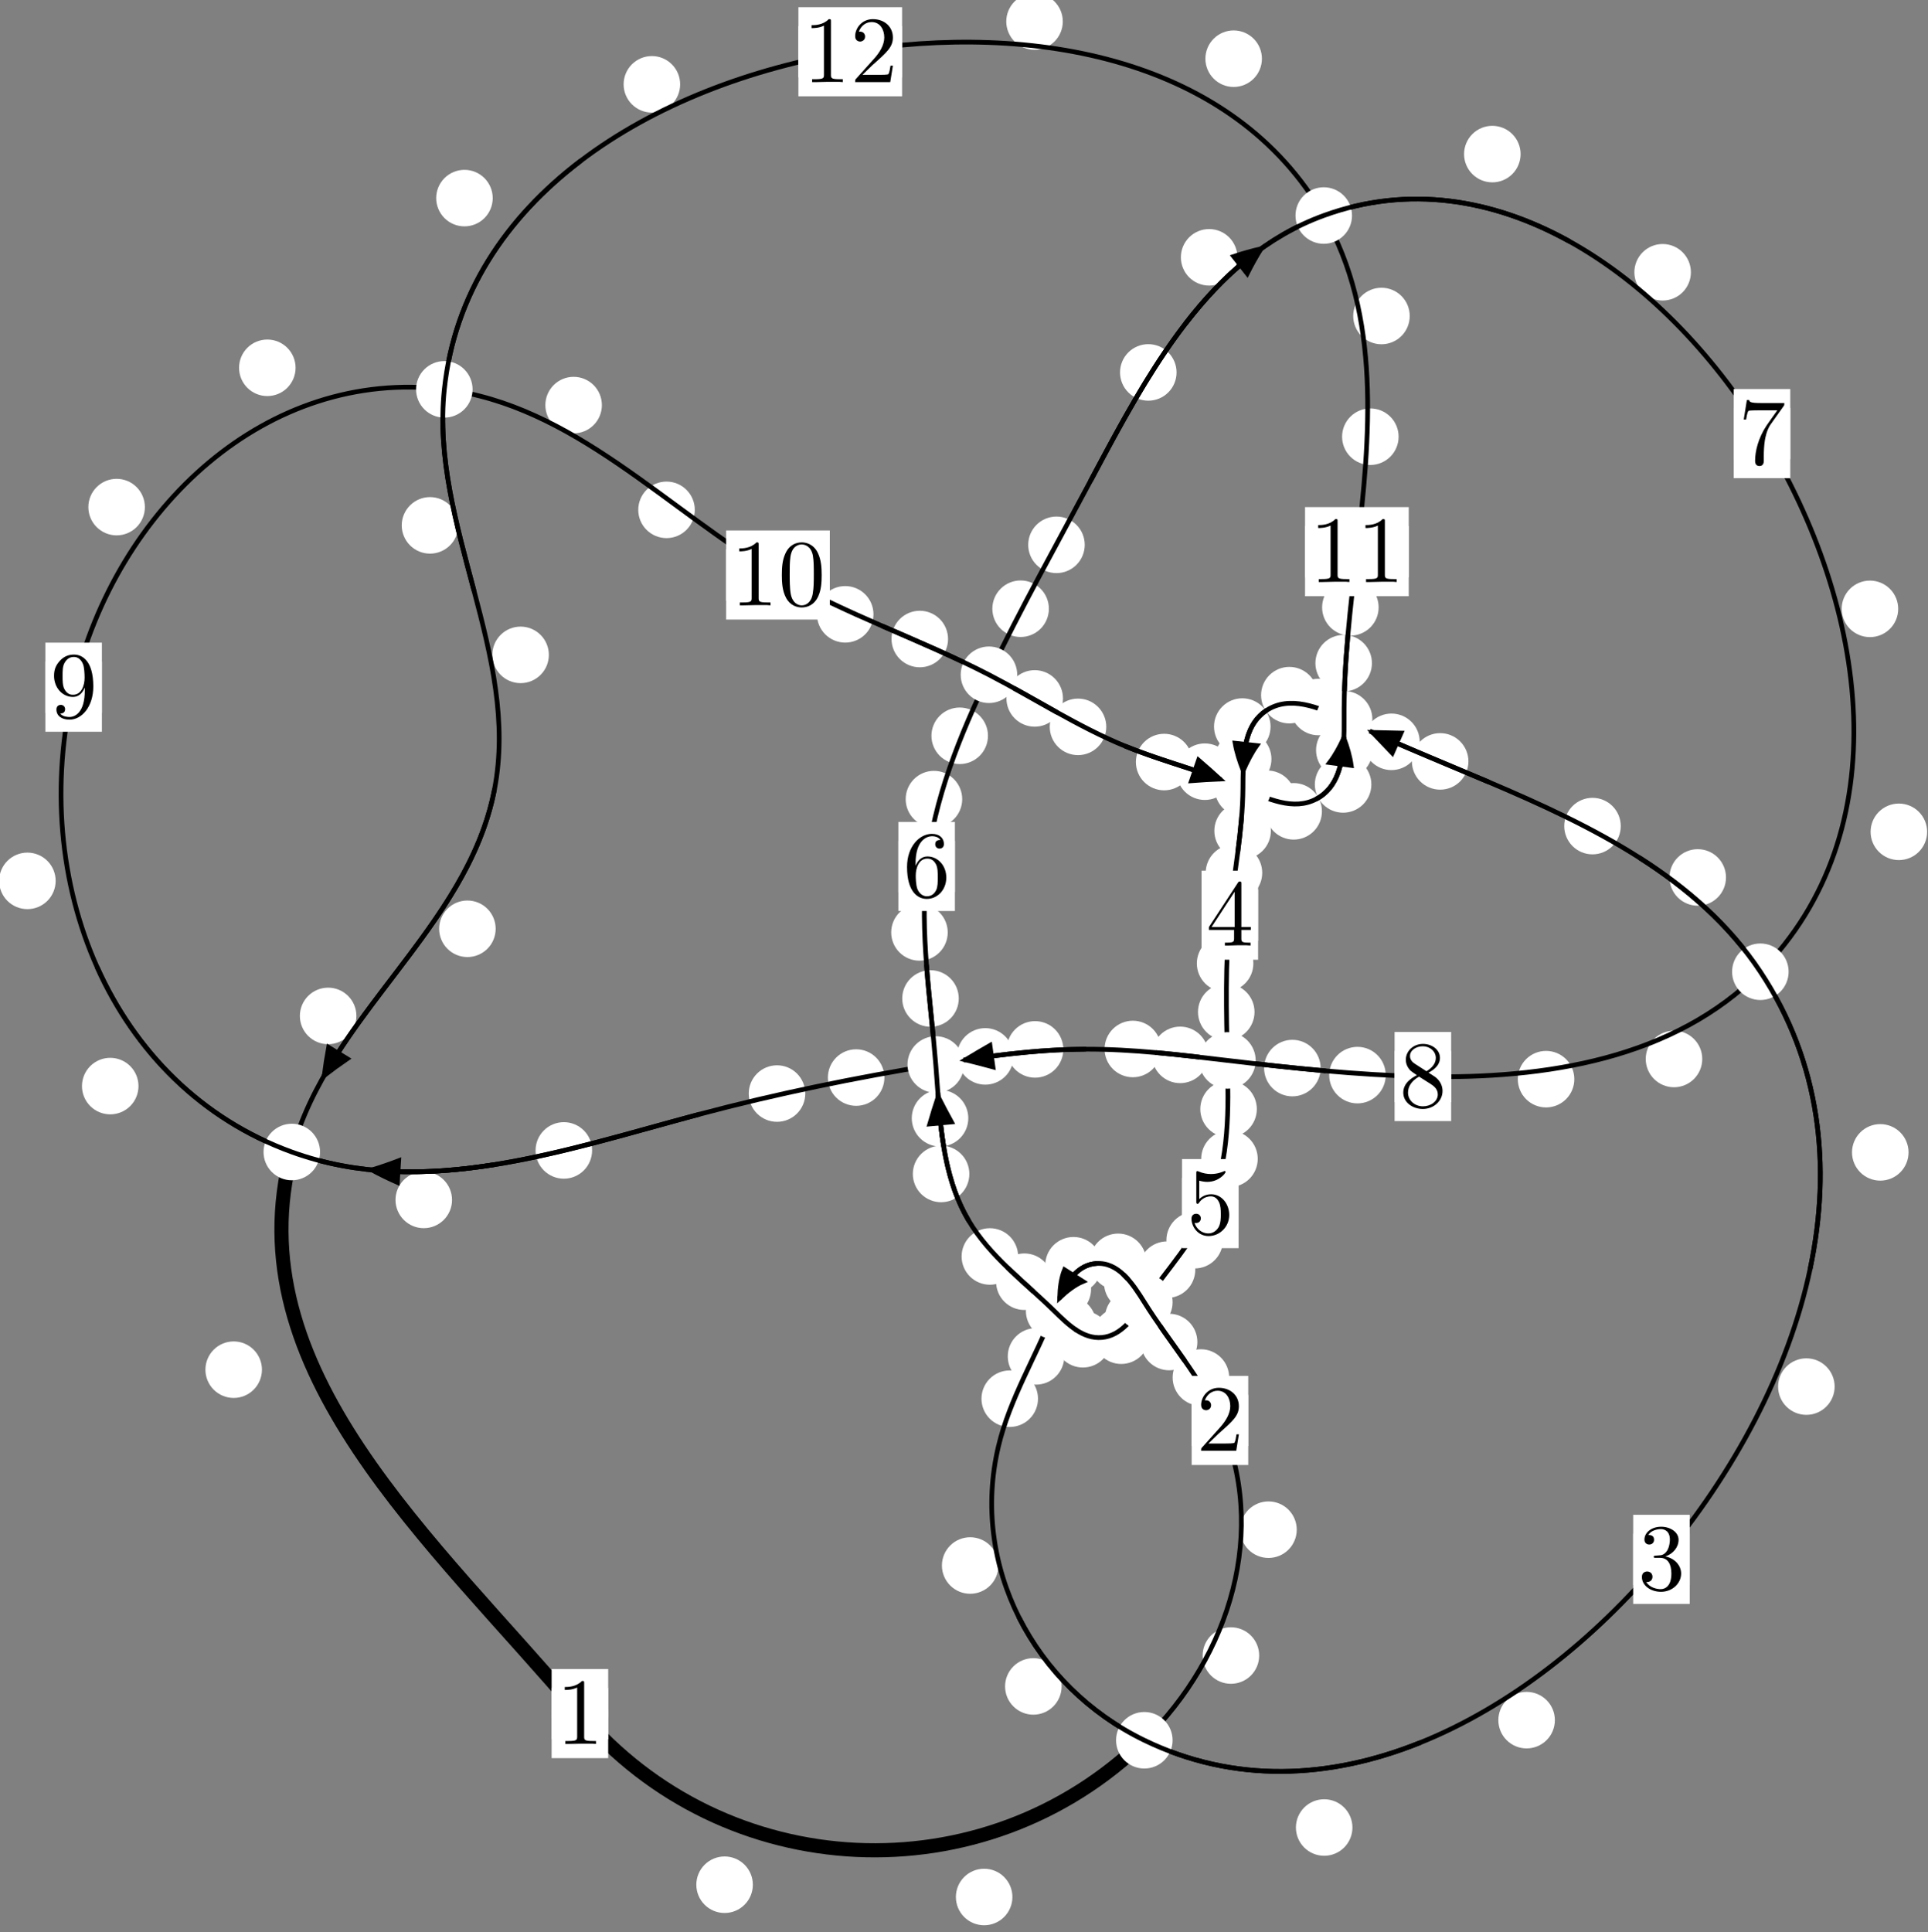 <?xml version="1.0"?>
<!-- Created by MetaPost 1.999 on 2021.07.06:0006 -->
<svg version="1.1" xmlns="http://www.w3.org/2000/svg" xmlns:xlink="http://www.w3.org/1999/xlink" width="203.865" height="204.276" viewBox="0 0 203.865 204.276">
<rect x="0" y="0" width="203.865" height="204.276" fill="#808080" stroke="none"/>
<!-- Original BoundingBox: -121.092224 -19.560440 82.772949 184.715302 -->
  <defs>
    <g transform="scale(0.01,0.01)" id="GLYPHcmr10_48">
      <path style="fill-rule: evenodd;" d="M460 -320C460 -400,455 -480,420 -554C374 -650,292 -666,250 -666C190 -666,117 -640,76 -547C44 -478,39 -400,39 -320C39 -245,43 -155,84 -79C127 2,200 22,249 22C303 22,379 1,423 -94C455 -163,460 -241,460 -320M249 -0C210 -0,151 -25,133 -121C122 -181,122 -273,122 -332C122 -396,122 -462,130 -516C149 -635,224 -644,249 -644C282 -644,348 -626,367 -527C377 -471,377 -395,377 -332C377 -257,377 -189,366 -125C351 -30,294 -0,249 -0"></path>
    </g>
    <g transform="scale(0.01,0.01)" id="GLYPHcmr10_49">
      <path style="fill-rule: evenodd;" d="M294 -640C294 -664,294 -666,271 -666C209 -602,121 -602,89 -602L89 -571C109 -571,168 -571,220 -597L220 -79C220 -43,217 -31,127 -31L95 -31L95 -0L257 -0L130 -3L217 -3L257 -3L297 -3L384 -3L419 -0L419 -31L387 -31C297 -31,294 -42,294 -79"></path>
    </g>
    <g transform="scale(0.01,0.01)" id="GLYPHcmr10_50">
      <path style="fill-rule: evenodd;" d="M127 -77L233 -180C389 -318,449 -372,449 -472C449 -586,359 -666,237 -666C124 -666,50 -574,50 -485C50 -429,100 -429,103 -429C120 -429,155 -441,155 -482C155 -508,137 -534,102 -534C94 -534,92 -534,89 -533C112 -598,166 -635,224 -635C315 -635,358 -554,358 -472C358 -392,308 -313,253 -251L61 -37C50 -26,50 -24,50 -0L421 -0L449 -174L424 -174C419 -144,412 -100,402 -85C395 -77,329 -77,307 -77"></path>
    </g>
    <g transform="scale(0.01,0.01)" id="GLYPHcmr10_51">
      <path style="fill-rule: evenodd;" d="M290 -352C372 -379,430 -449,430 -528C430 -610,342 -666,246 -666C145 -666,69 -606,69 -530C69 -497,91 -478,120 -478C151 -478,171 -500,171 -529C171 -579,124 -579,109 -579C140 -628,206 -641,242 -641C283 -641,338 -619,338 -529C338 -517,336 -459,310 -415C280 -367,246 -364,221 -363C213 -362,189 -360,182 -360C174 -359,167 -358,167 -348C167 -337,174 -337,191 -337L235 -337C317 -337,354 -269,354 -171C354 -35,285 -6,241 -6C198 -6,123 -23,88 -82C123 -77,154 -99,154 -137C154 -173,127 -193,98 -193C74 -193,42 -179,42 -135C42 -44,135 22,244 22C366 22,457 -69,457 -171C457 -253,394 -331,290 -352"></path>
    </g>
    <g transform="scale(0.01,0.01)" id="GLYPHcmr10_52">
      <path style="fill-rule: evenodd;" d="M294 -165L294 -78C294 -42,292 -31,218 -31L197 -31L197 -0L332 -0L238 -3L290 -3L332 -3L374 -3L427 -3L468 -0L468 -31L447 -31C373 -31,371 -42,371 -78L371 -165L471 -165L471 -196L371 -196L371 -651C371 -671,371 -677,355 -677C346 -677,343 -677,335 -665L28 -196L28 -165M300 -196L56 -196L300 -569"></path>
    </g>
    <g transform="scale(0.01,0.01)" id="GLYPHcmr10_53">
      <path style="fill-rule: evenodd;" d="M449 -201C449 -320,367 -420,259 -420C211 -420,168 -404,132 -369L132 -564C152 -558,185 -551,217 -551C340 -551,410 -642,410 -655C410 -661,407 -666,400 -666C399 -666,397 -666,392 -663C372 -654,323 -634,256 -634C216 -634,170 -641,123 -662C115 -665,113 -665,111 -665C101 -665,101 -657,101 -641L101 -345C101 -327,101 -319,115 -319C122 -319,124 -322,128 -328C139 -344,176 -398,257 -398C309 -398,334 -352,342 -334C358 -297,360 -258,360 -208C360 -173,360 -113,336 -71C312 -32,275 -6,229 -6C156 -6,99 -59,82 -118C85 -117,88 -116,99 -116C132 -116,149 -141,149 -165C149 -189,132 -214,99 -214C85 -214,50 -207,50 -161C50 -75,119 22,231 22C347 22,449 -74,449 -201"></path>
    </g>
    <g transform="scale(0.01,0.01)" id="GLYPHcmr10_54">
      <path style="fill-rule: evenodd;" d="M132 -328L132 -352C132 -605,256 -641,307 -641C331 -641,373 -635,395 -601C380 -601,340 -601,340 -556C340 -525,364 -510,386 -510C402 -510,432 -519,432 -558C432 -618,388 -666,305 -666C177 -666,42 -537,42 -316C42 -49,158 22,251 22C362 22,457 -72,457 -204C457 -331,368 -427,257 -427C189 -427,152 -376,132 -328M251 -6C188 -6,158 -66,152 -81C134 -128,134 -208,134 -226C134 -304,166 -404,256 -404C272 -404,318 -404,349 -342C367 -305,367 -254,367 -205C367 -157,367 -107,350 -71C320 -11,274 -6,251 -6"></path>
    </g>
    <g transform="scale(0.01,0.01)" id="GLYPHcmr10_55">
      <path style="fill-rule: evenodd;" d="M476 -609C485 -621,485 -623,485 -644L242 -644C120 -644,118 -657,114 -676L89 -676L56 -470L81 -470C84 -486,93 -549,106 -561C113 -567,191 -567,204 -567L411 -567C400 -551,321 -442,299 -409C209 -274,176 -135,176 -33C176 -23,176 22,222 22C268 22,268 -23,268 -33L268 -84C268 -139,271 -194,279 -248C283 -271,297 -357,341 -419"></path>
    </g>
    <g transform="scale(0.01,0.01)" id="GLYPHcmr10_56">
      <path style="fill-rule: evenodd;" d="M163 -457C117 -487,113 -521,113 -538C113 -599,178 -641,249 -641C322 -641,386 -589,386 -517C386 -460,347 -412,287 -377M309 -362C381 -399,430 -451,430 -517C430 -609,341 -666,250 -666C150 -666,69 -592,69 -499C69 -481,71 -436,113 -389C124 -377,161 -352,186 -335C128 -306,42 -250,42 -151C42 -45,144 22,249 22C362 22,457 -61,457 -168C457 -204,446 -249,408 -291C389 -312,373 -322,309 -362M209 -320L332 -242C360 -223,407 -193,407 -132C407 -58,332 -6,250 -6C164 -6,92 -68,92 -151C92 -209,124 -273,209 -320"></path>
    </g>
    <g transform="scale(0.01,0.01)" id="GLYPHcmr10_57">
      <path style="fill-rule: evenodd;" d="M367 -318L367 -286C367 -52,263 -6,205 -6C188 -6,134 -8,107 -42C151 -42,159 -71,159 -88C159 -119,135 -134,113 -134C97 -134,67 -125,67 -86C67 -19,121 22,206 22C335 22,457 -114,457 -329C457 -598,342 -666,253 -666C198 -666,149 -648,106 -603C65 -558,42 -516,42 -441C42 -316,130 -218,242 -218C303 -218,344 -260,367 -318M243 -241C227 -241,181 -241,150 -304C132 -341,132 -391,132 -440C132 -494,132 -541,153 -578C180 -628,218 -641,253 -641C299 -641,332 -607,349 -562C361 -530,365 -467,365 -421C365 -338,331 -241,243 -241"></path>
    </g>
  </defs>
  <path d="M79.607 199.275C79.607 198.482,79.292 197.722,78.731 197.161C78.171 196.601,77.411 196.286,76.618 196.286C75.825 196.286,75.065 196.601,74.505 197.161C73.944 197.722,73.629 198.482,73.629 199.275C73.629 200.068,73.944 200.828,74.505 201.388C75.065 201.949,75.825 202.264,76.618 202.264C77.411 202.264,78.171 201.949,78.731 201.388C79.292 200.828,79.607 200.068,79.607 199.275Z" style="fill: rgb(100%,100%,100%);stroke: none;"></path>
  <path d="M64.308 181.18C64.308 180.387,63.993 179.627,63.432 179.067C62.872 178.506,62.112 178.191,61.319 178.191C60.526 178.191,59.766 178.506,59.206 179.067C58.645 179.627,58.33 180.387,58.33 181.18C58.33 181.973,58.645 182.733,59.206 183.293C59.766 183.854,60.526 184.169,61.319 184.169C62.112 184.169,62.872 183.854,63.432 183.293C63.993 182.733,64.308 181.973,64.308 181.18Z" style="fill: rgb(100%,100%,100%);stroke: none;"></path>
  <path d="M133.145 175.042C133.145 174.249,132.83 173.489,132.269 172.928C131.709 172.368,130.949 172.053,130.156 172.053C129.363 172.053,128.603 172.368,128.043 172.928C127.482 173.489,127.167 174.249,127.167 175.042C127.167 175.834,127.482 176.594,128.043 177.155C128.603 177.715,129.363 178.03,130.156 178.03C130.949 178.03,131.709 177.715,132.269 177.155C132.83 176.594,133.145 175.834,133.145 175.042Z" style="fill: rgb(100%,100%,100%);stroke: none;"></path>
  <path d="M107.052 200.572C107.052 199.779,106.737 199.019,106.176 198.458C105.616 197.898,104.856 197.583,104.063 197.583C103.27 197.583,102.51 197.898,101.95 198.458C101.389 199.019,101.074 199.779,101.074 200.572C101.074 201.364,101.389 202.125,101.95 202.685C102.51 203.245,103.27 203.56,104.063 203.56C104.856 203.56,105.616 203.245,106.176 202.685C106.737 202.125,107.052 201.364,107.052 200.572Z" style="fill: rgb(100%,100%,100%);stroke: none;"></path>
  <path d="M129.971 145.648C129.971 144.855,129.656 144.095,129.096 143.535C128.535 142.974,127.775 142.659,126.983 142.659C126.19 142.659,125.43 142.974,124.869 143.535C124.309 144.095,123.994 144.855,123.994 145.648C123.994 146.441,124.309 147.201,124.869 147.761C125.43 148.322,126.19 148.637,126.983 148.637C127.775 148.637,128.535 148.322,129.096 147.761C129.656 147.201,129.971 146.441,129.971 145.648Z" style="fill: rgb(100%,100%,100%);stroke: none;"></path>
  <path d="M137.117 161.736C137.117 160.943,136.802 160.183,136.242 159.622C135.681 159.062,134.921 158.747,134.128 158.747C133.336 158.747,132.575 159.062,132.015 159.622C131.454 160.183,131.139 160.943,131.139 161.736C131.139 162.528,131.454 163.288,132.015 163.849C132.575 164.409,133.336 164.724,134.128 164.724C134.921 164.724,135.681 164.409,136.242 163.849C136.802 163.288,137.117 162.528,137.117 161.736Z" style="fill: rgb(100%,100%,100%);stroke: none;"></path>
  <path d="M122.715 135.641C122.715 134.849,122.4 134.089,121.839 133.528C121.279 132.968,120.519 132.653,119.726 132.653C118.933 132.653,118.173 132.968,117.613 133.528C117.052 134.089,116.737 134.849,116.737 135.641C116.737 136.434,117.052 137.194,117.613 137.755C118.173 138.315,118.933 138.63,119.726 138.63C120.519 138.63,121.279 138.315,121.839 137.755C122.4 137.194,122.715 136.434,122.715 135.641Z" style="fill: rgb(100%,100%,100%);stroke: none;"></path>
  <path d="M126.61 141.893C126.61 141.1,126.295 140.34,125.735 139.78C125.174 139.219,124.414 138.904,123.621 138.904C122.829 138.904,122.068 139.219,121.508 139.78C120.947 140.34,120.633 141.1,120.633 141.893C120.633 142.686,120.947 143.446,121.508 144.006C122.068 144.567,122.829 144.882,123.621 144.882C124.414 144.882,125.174 144.567,125.735 144.006C126.295 143.446,126.61 142.686,126.61 141.893Z" style="fill: rgb(100%,100%,100%);stroke: none;"></path>
  <path d="M116.499 133.776C116.499 132.983,116.184 132.223,115.624 131.663C115.064 131.102,114.303 130.787,113.511 130.787C112.718 130.787,111.958 131.102,111.397 131.663C110.837 132.223,110.522 132.983,110.522 133.776C110.522 134.569,110.837 135.329,111.397 135.889C111.958 136.45,112.718 136.765,113.511 136.765C114.303 136.765,115.064 136.45,115.624 135.889C116.184 135.329,116.499 134.569,116.499 133.776Z" style="fill: rgb(100%,100%,100%);stroke: none;"></path>
  <path d="M121.218 133.416C121.218 132.623,120.903 131.863,120.342 131.303C119.782 130.742,119.022 130.427,118.229 130.427C117.436 130.427,116.676 130.742,116.116 131.303C115.555 131.863,115.24 132.623,115.24 133.416C115.24 134.209,115.555 134.969,116.116 135.529C116.676 136.09,117.436 136.405,118.229 136.405C119.022 136.405,119.782 136.09,120.342 135.529C120.903 134.969,121.218 134.209,121.218 133.416Z" style="fill: rgb(100%,100%,100%);stroke: none;"></path>
  <path d="M112.538 143.41C112.538 142.618,112.224 141.858,111.663 141.297C111.103 140.737,110.342 140.422,109.55 140.422C108.757 140.422,107.997 140.737,107.436 141.297C106.876 141.858,106.561 142.618,106.561 143.41C106.561 144.203,106.876 144.963,107.436 145.524C107.997 146.084,108.757 146.399,109.55 146.399C110.342 146.399,111.103 146.084,111.663 145.524C112.224 144.963,112.538 144.203,112.538 143.41Z" style="fill: rgb(100%,100%,100%);stroke: none;"></path>
  <path d="M115.37 136.298C115.37 135.505,115.055 134.745,114.494 134.184C113.934 133.624,113.173 133.309,112.381 133.309C111.588 133.309,110.828 133.624,110.267 134.184C109.707 134.745,109.392 135.505,109.392 136.298C109.392 137.09,109.707 137.851,110.267 138.411C110.828 138.972,111.588 139.286,112.381 139.286C113.173 139.286,113.934 138.972,114.494 138.411C115.055 137.851,115.37 137.09,115.37 136.298Z" style="fill: rgb(100%,100%,100%);stroke: none;"></path>
  <path d="M105.575 165.523C105.575 164.731,105.26 163.97,104.699 163.41C104.139 162.849,103.379 162.535,102.586 162.535C101.793 162.535,101.033 162.849,100.473 163.41C99.912 163.97,99.597 164.731,99.597 165.523C99.597 166.316,99.912 167.076,100.473 167.637C101.033 168.197,101.793 168.512,102.586 168.512C103.379 168.512,104.139 168.197,104.699 167.637C105.26 167.076,105.575 166.316,105.575 165.523Z" style="fill: rgb(100%,100%,100%);stroke: none;"></path>
  <path d="M109.757 147.886C109.757 147.094,109.442 146.333,108.882 145.773C108.321 145.213,107.561 144.898,106.768 144.898C105.976 144.898,105.216 145.213,104.655 145.773C104.095 146.333,103.78 147.094,103.78 147.886C103.78 148.679,104.095 149.439,104.655 150C105.216 150.56,105.976 150.875,106.768 150.875C107.561 150.875,108.321 150.56,108.882 150C109.442 149.439,109.757 148.679,109.757 147.886Z" style="fill: rgb(100%,100%,100%);stroke: none;"></path>
  <path d="M143.006 193.225C143.006 192.433,142.691 191.673,142.13 191.112C141.57 190.552,140.81 190.237,140.017 190.237C139.224 190.237,138.464 190.552,137.904 191.112C137.343 191.673,137.028 192.433,137.028 193.225C137.028 194.018,137.343 194.778,137.904 195.339C138.464 195.899,139.224 196.214,140.017 196.214C140.81 196.214,141.57 195.899,142.13 195.339C142.691 194.778,143.006 194.018,143.006 193.225Z" style="fill: rgb(100%,100%,100%);stroke: none;"></path>
  <path d="M112.254 178.307C112.254 177.514,111.939 176.754,111.378 176.194C110.818 175.633,110.058 175.318,109.265 175.318C108.472 175.318,107.712 175.633,107.152 176.194C106.591 176.754,106.276 177.514,106.276 178.307C106.276 179.1,106.591 179.86,107.152 180.42C107.712 180.981,108.472 181.296,109.265 181.296C110.058 181.296,110.818 180.981,111.378 180.42C111.939 179.86,112.254 179.1,112.254 178.307Z" style="fill: rgb(100%,100%,100%);stroke: none;"></path>
  <path d="M193.993 146.607C193.993 145.814,193.678 145.054,193.117 144.493C192.557 143.933,191.797 143.618,191.004 143.618C190.211 143.618,189.451 143.933,188.891 144.493C188.33 145.054,188.015 145.814,188.015 146.607C188.015 147.399,188.33 148.159,188.891 148.72C189.451 149.28,190.211 149.595,191.004 149.595C191.797 149.595,192.557 149.28,193.117 148.72C193.678 148.159,193.993 147.399,193.993 146.607Z" style="fill: rgb(100%,100%,100%);stroke: none;"></path>
  <path d="M164.411 181.874C164.411 181.081,164.096 180.321,163.536 179.761C162.975 179.2,162.215 178.885,161.423 178.885C160.63 178.885,159.87 179.2,159.309 179.761C158.749 180.321,158.434 181.081,158.434 181.874C158.434 182.667,158.749 183.427,159.309 183.987C159.87 184.548,160.63 184.863,161.423 184.863C162.215 184.863,162.975 184.548,163.536 183.987C164.096 183.427,164.411 182.667,164.411 181.874Z" style="fill: rgb(100%,100%,100%);stroke: none;"></path>
  <path d="M182.506 92.773C182.506 91.981,182.191 91.22,181.631 90.66C181.07 90.099,180.31 89.785,179.518 89.785C178.725 89.785,177.965 90.099,177.404 90.66C176.844 91.22,176.529 91.981,176.529 92.773C176.529 93.566,176.844 94.326,177.404 94.887C177.965 95.447,178.725 95.762,179.518 95.762C180.31 95.762,181.07 95.447,181.631 94.887C182.191 94.326,182.506 93.566,182.506 92.773Z" style="fill: rgb(100%,100%,100%);stroke: none;"></path>
  <path d="M201.808 121.841C201.808 121.049,201.493 120.289,200.932 119.728C200.372 119.168,199.612 118.853,198.819 118.853C198.026 118.853,197.266 119.168,196.706 119.728C196.145 120.289,195.83 121.049,195.83 121.841C195.83 122.634,196.145 123.394,196.706 123.955C197.266 124.515,198.026 124.83,198.819 124.83C199.612 124.83,200.372 124.515,200.932 123.955C201.493 123.394,201.808 122.634,201.808 121.841Z" style="fill: rgb(100%,100%,100%);stroke: none;"></path>
  <path d="M155.271 80.504C155.271 79.711,154.956 78.951,154.395 78.391C153.835 77.83,153.075 77.515,152.282 77.515C151.489 77.515,150.729 77.83,150.169 78.391C149.608 78.951,149.293 79.711,149.293 80.504C149.293 81.297,149.608 82.057,150.169 82.617C150.729 83.178,151.489 83.493,152.282 83.493C153.075 83.493,153.835 83.178,154.395 82.617C154.956 82.057,155.271 81.297,155.271 80.504Z" style="fill: rgb(100%,100%,100%);stroke: none;"></path>
  <path d="M171.378 87.343C171.378 86.551,171.063 85.79,170.503 85.23C169.942 84.67,169.182 84.355,168.389 84.355C167.597 84.355,166.837 84.67,166.276 85.23C165.716 85.79,165.401 86.551,165.401 87.343C165.401 88.136,165.716 88.896,166.276 89.457C166.837 90.017,167.597 90.332,168.389 90.332C169.182 90.332,169.942 90.017,170.503 89.457C171.063 88.896,171.378 88.136,171.378 87.343Z" style="fill: rgb(100%,100%,100%);stroke: none;"></path>
  <path d="M142.392 74.754C142.392 73.961,142.077 73.201,141.517 72.64C140.956 72.08,140.196 71.765,139.404 71.765C138.611 71.765,137.851 72.08,137.29 72.64C136.73 73.201,136.415 73.961,136.415 74.754C136.415 75.546,136.73 76.306,137.29 76.867C137.851 77.427,138.611 77.742,139.404 77.742C140.196 77.742,140.956 77.427,141.517 76.867C142.077 76.306,142.392 75.546,142.392 74.754Z" style="fill: rgb(100%,100%,100%);stroke: none;"></path>
  <path d="M150.12 78.434C150.12 77.641,149.806 76.881,149.245 76.321C148.685 75.76,147.924 75.445,147.132 75.445C146.339 75.445,145.579 75.76,145.018 76.321C144.458 76.881,144.143 77.641,144.143 78.434C144.143 79.227,144.458 79.987,145.018 80.547C145.579 81.108,146.339 81.423,147.132 81.423C147.924 81.423,148.685 81.108,149.245 80.547C149.806 79.987,150.12 79.227,150.12 78.434Z" style="fill: rgb(100%,100%,100%);stroke: none;"></path>
  <path d="M134.348 76.82C134.348 76.027,134.033 75.267,133.472 74.707C132.912 74.146,132.152 73.831,131.359 73.831C130.566 73.831,129.806 74.146,129.246 74.707C128.685 75.267,128.37 76.027,128.37 76.82C128.37 77.613,128.685 78.373,129.246 78.933C129.806 79.494,130.566 79.809,131.359 79.809C132.152 79.809,132.912 79.494,133.472 78.933C134.033 78.373,134.348 77.613,134.348 76.82Z" style="fill: rgb(100%,100%,100%);stroke: none;"></path>
  <path d="M139.323 73.5C139.323 72.708,139.008 71.948,138.448 71.387C137.887 70.827,137.127 70.512,136.334 70.512C135.542 70.512,134.782 70.827,134.221 71.387C133.661 71.948,133.346 72.708,133.346 73.5C133.346 74.293,133.661 75.053,134.221 75.614C134.782 76.174,135.542 76.489,136.334 76.489C137.127 76.489,137.887 76.174,138.448 75.614C139.008 75.053,139.323 74.293,139.323 73.5Z" style="fill: rgb(100%,100%,100%);stroke: none;"></path>
  <path d="M134.382 87.845C134.382 87.052,134.067 86.292,133.506 85.731C132.946 85.171,132.186 84.856,131.393 84.856C130.6 84.856,129.84 85.171,129.28 85.731C128.719 86.292,128.404 87.052,128.404 87.845C128.404 88.637,128.719 89.398,129.28 89.958C129.84 90.518,130.6 90.833,131.393 90.833C132.186 90.833,132.946 90.518,133.506 89.958C134.067 89.398,134.382 88.637,134.382 87.845Z" style="fill: rgb(100%,100%,100%);stroke: none;"></path>
  <path d="M134.44 80.254C134.44 79.461,134.125 78.701,133.564 78.141C133.004 77.58,132.244 77.265,131.451 77.265C130.658 77.265,129.898 77.58,129.338 78.141C128.777 78.701,128.462 79.461,128.462 80.254C128.462 81.047,128.777 81.807,129.338 82.367C129.898 82.928,130.658 83.243,131.451 83.243C132.244 83.243,133.004 82.928,133.564 82.367C134.125 81.807,134.44 81.047,134.44 80.254Z" style="fill: rgb(100%,100%,100%);stroke: none;"></path>
  <path d="M132.53 101.866C132.53 101.074,132.215 100.314,131.655 99.753C131.094 99.193,130.334 98.878,129.541 98.878C128.749 98.878,127.988 99.193,127.428 99.753C126.868 100.314,126.553 101.074,126.553 101.866C126.553 102.659,126.868 103.419,127.428 103.98C127.988 104.54,128.749 104.855,129.541 104.855C130.334 104.855,131.094 104.54,131.655 103.98C132.215 103.419,132.53 102.659,132.53 101.866Z" style="fill: rgb(100%,100%,100%);stroke: none;"></path>
  <path d="M133.466 92.284C133.466 91.491,133.151 90.731,132.591 90.17C132.03 89.61,131.27 89.295,130.478 89.295C129.685 89.295,128.925 89.61,128.364 90.17C127.804 90.731,127.489 91.491,127.489 92.284C127.489 93.076,127.804 93.836,128.364 94.397C128.925 94.957,129.685 95.272,130.478 95.272C131.27 95.272,132.03 94.957,132.591 94.397C133.151 93.836,133.466 93.076,133.466 92.284Z" style="fill: rgb(100%,100%,100%);stroke: none;"></path>
  <path d="M132.896 117.262C132.896 116.469,132.581 115.709,132.021 115.149C131.46 114.588,130.7 114.273,129.907 114.273C129.115 114.273,128.354 114.588,127.794 115.149C127.233 115.709,126.918 116.469,126.918 117.262C126.918 118.055,127.233 118.815,127.794 119.375C128.354 119.936,129.115 120.251,129.907 120.251C130.7 120.251,131.46 119.936,132.021 119.375C132.581 118.815,132.896 118.055,132.896 117.262Z" style="fill: rgb(100%,100%,100%);stroke: none;"></path>
  <path d="M132.652 106.999C132.652 106.206,132.337 105.446,131.776 104.886C131.216 104.325,130.456 104.01,129.663 104.01C128.87 104.01,128.11 104.325,127.55 104.886C126.989 105.446,126.674 106.206,126.674 106.999C126.674 107.792,126.989 108.552,127.55 109.112C128.11 109.673,128.87 109.988,129.663 109.988C130.456 109.988,131.216 109.673,131.776 109.112C132.337 108.552,132.652 107.792,132.652 106.999Z" style="fill: rgb(100%,100%,100%);stroke: none;"></path>
  <path d="M129.313 131.126C129.313 130.334,128.998 129.573,128.438 129.013C127.877 128.452,127.117 128.137,126.324 128.137C125.532 128.137,124.771 128.452,124.211 129.013C123.65 129.573,123.335 130.334,123.335 131.126C123.335 131.919,123.65 132.679,124.211 133.24C124.771 133.8,125.532 134.115,126.324 134.115C127.117 134.115,127.877 133.8,128.438 133.24C128.998 132.679,129.313 131.919,129.313 131.126Z" style="fill: rgb(100%,100%,100%);stroke: none;"></path>
  <path d="M132.992 122.523C132.992 121.73,132.677 120.97,132.117 120.41C131.556 119.849,130.796 119.534,130.003 119.534C129.211 119.534,128.45 119.849,127.89 120.41C127.329 120.97,127.014 121.73,127.014 122.523C127.014 123.316,127.329 124.076,127.89 124.636C128.45 125.197,129.211 125.512,130.003 125.512C130.796 125.512,131.556 125.197,132.117 124.636C132.677 124.076,132.992 123.316,132.992 122.523Z" style="fill: rgb(100%,100%,100%);stroke: none;"></path>
  <path d="M122.812 139.373C122.812 138.58,122.497 137.82,121.936 137.26C121.376 136.699,120.616 136.384,119.823 136.384C119.03 136.384,118.27 136.699,117.71 137.26C117.149 137.82,116.834 138.58,116.834 139.373C116.834 140.166,117.149 140.926,117.71 141.486C118.27 142.047,119.03 142.362,119.823 142.362C120.616 142.362,121.376 142.047,121.936 141.486C122.497 140.926,122.812 140.166,122.812 139.373Z" style="fill: rgb(100%,100%,100%);stroke: none;"></path>
  <path d="M126.389 134.245C126.389 133.452,126.075 132.692,125.514 132.132C124.954 131.571,124.193 131.256,123.401 131.256C122.608 131.256,121.848 131.571,121.287 132.132C120.727 132.692,120.412 133.452,120.412 134.245C120.412 135.038,120.727 135.798,121.287 136.358C121.848 136.919,122.608 137.234,123.401 137.234C124.193 137.234,124.954 136.919,125.514 136.358C126.075 135.798,126.389 135.038,126.389 134.245Z" style="fill: rgb(100%,100%,100%);stroke: none;"></path>
  <path d="M117.494 141.601C117.494 140.808,117.179 140.048,116.618 139.488C116.058 138.927,115.298 138.612,114.505 138.612C113.712 138.612,112.952 138.927,112.392 139.488C111.831 140.048,111.516 140.808,111.516 141.601C111.516 142.394,111.831 143.154,112.392 143.714C112.952 144.275,113.712 144.59,114.505 144.59C115.298 144.59,116.058 144.275,116.618 143.714C117.179 143.154,117.494 142.394,117.494 141.601Z" style="fill: rgb(100%,100%,100%);stroke: none;"></path>
  <path d="M121.548 141.225C121.548 140.432,121.233 139.672,120.672 139.112C120.112 138.551,119.352 138.236,118.559 138.236C117.766 138.236,117.006 138.551,116.446 139.112C115.885 139.672,115.57 140.432,115.57 141.225C115.57 142.018,115.885 142.778,116.446 143.338C117.006 143.899,117.766 144.214,118.559 144.214C119.352 144.214,120.112 143.899,120.672 143.338C121.233 142.778,121.548 142.018,121.548 141.225Z" style="fill: rgb(100%,100%,100%);stroke: none;"></path>
  <path d="M111.302 135.516C111.302 134.723,110.987 133.963,110.427 133.403C109.866 132.842,109.106 132.527,108.313 132.527C107.521 132.527,106.761 132.842,106.2 133.403C105.64 133.963,105.325 134.723,105.325 135.516C105.325 136.309,105.64 137.069,106.2 137.63C106.761 138.19,107.521 138.505,108.313 138.505C109.106 138.505,109.866 138.19,110.427 137.63C110.987 137.069,111.302 136.309,111.302 135.516Z" style="fill: rgb(100%,100%,100%);stroke: none;"></path>
  <path d="M115.914 140.03C115.914 139.238,115.599 138.478,115.039 137.917C114.478 137.357,113.718 137.042,112.926 137.042C112.133 137.042,111.373 137.357,110.812 137.917C110.252 138.478,109.937 139.238,109.937 140.03C109.937 140.823,110.252 141.583,110.812 142.144C111.373 142.704,112.133 143.019,112.926 143.019C113.718 143.019,114.478 142.704,115.039 142.144C115.599 141.583,115.914 140.823,115.914 140.03Z" style="fill: rgb(100%,100%,100%);stroke: none;"></path>
  <path d="M102.499 124.124C102.499 123.331,102.184 122.571,101.624 122.011C101.063 121.45,100.303 121.135,99.51 121.135C98.718 121.135,97.958 121.45,97.397 122.011C96.837 122.571,96.522 123.331,96.522 124.124C96.522 124.917,96.837 125.677,97.397 126.237C97.958 126.798,98.718 127.113,99.51 127.113C100.303 127.113,101.063 126.798,101.624 126.237C102.184 125.677,102.499 124.917,102.499 124.124Z" style="fill: rgb(100%,100%,100%);stroke: none;"></path>
  <path d="M107.657 132.848C107.657 132.056,107.342 131.295,106.781 130.735C106.221 130.174,105.461 129.86,104.668 129.86C103.875 129.86,103.115 130.174,102.555 130.735C101.994 131.295,101.679 132.056,101.679 132.848C101.679 133.641,101.994 134.401,102.555 134.962C103.115 135.522,103.875 135.837,104.668 135.837C105.461 135.837,106.221 135.522,106.781 134.962C107.342 134.401,107.657 133.641,107.657 132.848Z" style="fill: rgb(100%,100%,100%);stroke: none;"></path>
  <path d="M101.379 105.57C101.379 104.777,101.064 104.017,100.504 103.457C99.943 102.896,99.183 102.581,98.39 102.581C97.598 102.581,96.838 102.896,96.277 103.457C95.717 104.017,95.402 104.777,95.402 105.57C95.402 106.363,95.717 107.123,96.277 107.683C96.838 108.244,97.598 108.559,98.39 108.559C99.183 108.559,99.943 108.244,100.504 107.683C101.064 107.123,101.379 106.363,101.379 105.57Z" style="fill: rgb(100%,100%,100%);stroke: none;"></path>
  <path d="M102.387 118.229C102.387 117.436,102.072 116.676,101.512 116.116C100.951 115.555,100.191 115.24,99.398 115.24C98.606 115.24,97.845 115.555,97.285 116.116C96.725 116.676,96.41 117.436,96.41 118.229C96.41 119.022,96.725 119.782,97.285 120.342C97.845 120.903,98.606 121.218,99.398 121.218C100.191 121.218,100.951 120.903,101.512 120.342C102.072 119.782,102.387 119.022,102.387 118.229Z" style="fill: rgb(100%,100%,100%);stroke: none;"></path>
  <path d="M101.743 84.494C101.743 83.701,101.428 82.941,100.868 82.381C100.307 81.82,99.547 81.505,98.754 81.505C97.962 81.505,97.202 81.82,96.641 82.381C96.081 82.941,95.766 83.701,95.766 84.494C95.766 85.287,96.081 86.047,96.641 86.607C97.202 87.168,97.962 87.483,98.754 87.483C99.547 87.483,100.307 87.168,100.868 86.607C101.428 86.047,101.743 85.287,101.743 84.494Z" style="fill: rgb(100%,100%,100%);stroke: none;"></path>
  <path d="M100.213 98.586C100.213 97.793,99.898 97.033,99.337 96.473C98.777 95.912,98.017 95.597,97.224 95.597C96.431 95.597,95.671 95.912,95.111 96.473C94.55 97.033,94.235 97.793,94.235 98.586C94.235 99.379,94.55 100.139,95.111 100.699C95.671 101.26,96.431 101.575,97.224 101.575C98.017 101.575,98.777 101.26,99.337 100.699C99.898 100.139,100.213 99.379,100.213 98.586Z" style="fill: rgb(100%,100%,100%);stroke: none;"></path>
  <path d="M110.908 64.362C110.908 63.57,110.593 62.809,110.032 62.249C109.472 61.688,108.712 61.373,107.919 61.373C107.126 61.373,106.366 61.688,105.806 62.249C105.245 62.809,104.93 63.57,104.93 64.362C104.93 65.155,105.245 65.915,105.806 66.476C106.366 67.036,107.126 67.351,107.919 67.351C108.712 67.351,109.472 67.036,110.032 66.476C110.593 65.915,110.908 65.155,110.908 64.362Z" style="fill: rgb(100%,100%,100%);stroke: none;"></path>
  <path d="M104.468 77.796C104.468 77.004,104.153 76.243,103.592 75.683C103.032 75.122,102.272 74.807,101.479 74.807C100.686 74.807,99.926 75.122,99.366 75.683C98.805 76.243,98.49 77.004,98.49 77.796C98.49 78.589,98.805 79.349,99.366 79.91C99.926 80.47,100.686 80.785,101.479 80.785C102.272 80.785,103.032 80.47,103.592 79.91C104.153 79.349,104.468 78.589,104.468 77.796Z" style="fill: rgb(100%,100%,100%);stroke: none;"></path>
  <path d="M124.409 39.377C124.409 38.584,124.094 37.824,123.533 37.263C122.973 36.703,122.213 36.388,121.42 36.388C120.627 36.388,119.867 36.703,119.307 37.263C118.746 37.824,118.431 38.584,118.431 39.377C118.431 40.169,118.746 40.93,119.307 41.49C119.867 42.051,120.627 42.365,121.42 42.365C122.213 42.365,122.973 42.051,123.533 41.49C124.094 40.93,124.409 40.169,124.409 39.377Z" style="fill: rgb(100%,100%,100%);stroke: none;"></path>
  <path d="M114.699 57.606C114.699 56.813,114.384 56.053,113.824 55.493C113.263 54.932,112.503 54.617,111.711 54.617C110.918 54.617,110.158 54.932,109.597 55.493C109.037 56.053,108.722 56.813,108.722 57.606C108.722 58.399,109.037 59.159,109.597 59.719C110.158 60.28,110.918 60.595,111.711 60.595C112.503 60.595,113.263 60.28,113.824 59.719C114.384 59.159,114.699 58.399,114.699 57.606Z" style="fill: rgb(100%,100%,100%);stroke: none;"></path>
  <path d="M160.787 16.292C160.787 15.5,160.472 14.739,159.912 14.179C159.351 13.618,158.591 13.304,157.798 13.304C157.006 13.304,156.245 13.618,155.685 14.179C155.124 14.739,154.809 15.5,154.809 16.292C154.809 17.085,155.124 17.845,155.685 18.406C156.245 18.966,157.006 19.281,157.798 19.281C158.591 19.281,159.351 18.966,159.912 18.406C160.472 17.845,160.787 17.085,160.787 16.292Z" style="fill: rgb(100%,100%,100%);stroke: none;"></path>
  <path d="M130.842 27.206C130.842 26.414,130.527 25.654,129.966 25.093C129.406 24.533,128.645 24.218,127.853 24.218C127.06 24.218,126.3 24.533,125.739 25.093C125.179 25.654,124.864 26.414,124.864 27.206C124.864 27.999,125.179 28.759,125.739 29.32C126.3 29.88,127.06 30.195,127.853 30.195C128.645 30.195,129.406 29.88,129.966 29.32C130.527 28.759,130.842 27.999,130.842 27.206Z" style="fill: rgb(100%,100%,100%);stroke: none;"></path>
  <path d="M200.715 64.376C200.715 63.583,200.4 62.823,199.84 62.262C199.279 61.702,198.519 61.387,197.727 61.387C196.934 61.387,196.174 61.702,195.613 62.262C195.053 62.823,194.738 63.583,194.738 64.376C194.738 65.168,195.053 65.928,195.613 66.489C196.174 67.049,196.934 67.364,197.727 67.364C198.519 67.364,199.279 67.049,199.84 66.489C200.4 65.928,200.715 65.168,200.715 64.376Z" style="fill: rgb(100%,100%,100%);stroke: none;"></path>
  <path d="M178.794 28.788C178.794 27.995,178.479 27.235,177.919 26.674C177.359 26.114,176.598 25.799,175.806 25.799C175.013 25.799,174.253 26.114,173.692 26.674C173.132 27.235,172.817 27.995,172.817 28.788C172.817 29.58,173.132 30.341,173.692 30.901C174.253 31.461,175.013 31.776,175.806 31.776C176.598 31.776,177.359 31.461,177.919 30.901C178.479 30.341,178.794 29.58,178.794 28.788Z" style="fill: rgb(100%,100%,100%);stroke: none;"></path>
  <path d="M179.996 111.967C179.996 111.175,179.681 110.414,179.12 109.854C178.56 109.293,177.8 108.978,177.007 108.978C176.214 108.978,175.454 109.293,174.894 109.854C174.333 110.414,174.018 111.175,174.018 111.967C174.018 112.76,174.333 113.52,174.894 114.081C175.454 114.641,176.214 114.956,177.007 114.956C177.8 114.956,178.56 114.641,179.12 114.081C179.681 113.52,179.996 112.76,179.996 111.967Z" style="fill: rgb(100%,100%,100%);stroke: none;"></path>
  <path d="M203.773 87.95C203.773 87.157,203.458 86.397,202.898 85.837C202.337 85.276,201.577 84.961,200.784 84.961C199.992 84.961,199.231 85.276,198.671 85.837C198.11 86.397,197.795 87.157,197.795 87.95C197.795 88.743,198.11 89.503,198.671 90.063C199.231 90.624,199.992 90.939,200.784 90.939C201.577 90.939,202.337 90.624,202.898 90.063C203.458 89.503,203.773 88.743,203.773 87.95Z" style="fill: rgb(100%,100%,100%);stroke: none;"></path>
  <path d="M146.526 113.674C146.526 112.881,146.211 112.121,145.65 111.561C145.09 111,144.33 110.685,143.537 110.685C142.744 110.685,141.984 111,141.424 111.561C140.863 112.121,140.548 112.881,140.548 113.674C140.548 114.467,140.863 115.227,141.424 115.787C141.984 116.348,142.744 116.663,143.537 116.663C144.33 116.663,145.09 116.348,145.65 115.787C146.211 115.227,146.526 114.467,146.526 113.674Z" style="fill: rgb(100%,100%,100%);stroke: none;"></path>
  <path d="M166.468 114.102C166.468 113.309,166.153 112.549,165.593 111.988C165.032 111.428,164.272 111.113,163.48 111.113C162.687 111.113,161.927 111.428,161.366 111.988C160.806 112.549,160.491 113.309,160.491 114.102C160.491 114.894,160.806 115.654,161.366 116.215C161.927 116.775,162.687 117.09,163.48 117.09C164.272 117.09,165.032 116.775,165.593 116.215C166.153 115.654,166.468 114.894,166.468 114.102Z" style="fill: rgb(100%,100%,100%);stroke: none;"></path>
  <path d="M127.778 111.534C127.778 110.741,127.463 109.981,126.902 109.42C126.342 108.86,125.581 108.545,124.789 108.545C123.996 108.545,123.236 108.86,122.675 109.42C122.115 109.981,121.8 110.741,121.8 111.534C121.8 112.326,122.115 113.086,122.675 113.647C123.236 114.207,123.996 114.522,124.789 114.522C125.581 114.522,126.342 114.207,126.902 113.647C127.463 113.086,127.778 112.326,127.778 111.534Z" style="fill: rgb(100%,100%,100%);stroke: none;"></path>
  <path d="M139.643 112.93C139.643 112.137,139.328 111.377,138.767 110.817C138.207 110.256,137.446 109.941,136.654 109.941C135.861 109.941,135.101 110.256,134.54 110.817C133.98 111.377,133.665 112.137,133.665 112.93C133.665 113.723,133.98 114.483,134.54 115.043C135.101 115.604,135.861 115.919,136.654 115.919C137.446 115.919,138.207 115.604,138.767 115.043C139.328 114.483,139.643 113.723,139.643 112.93Z" style="fill: rgb(100%,100%,100%);stroke: none;"></path>
  <path d="M112.436 110.955C112.436 110.162,112.121 109.402,111.561 108.842C111 108.281,110.24 107.966,109.447 107.966C108.655 107.966,107.894 108.281,107.334 108.842C106.773 109.402,106.459 110.162,106.459 110.955C106.459 111.748,106.773 112.508,107.334 113.068C107.894 113.629,108.655 113.944,109.447 113.944C110.24 113.944,111 113.629,111.561 113.068C112.121 112.508,112.436 111.748,112.436 110.955Z" style="fill: rgb(100%,100%,100%);stroke: none;"></path>
  <path d="M122.774 110.911C122.774 110.118,122.459 109.358,121.899 108.797C121.339 108.237,120.578 107.922,119.786 107.922C118.993 107.922,118.233 108.237,117.672 108.797C117.112 109.358,116.797 110.118,116.797 110.911C116.797 111.703,117.112 112.463,117.672 113.024C118.233 113.584,118.993 113.899,119.786 113.899C120.578 113.899,121.339 113.584,121.899 113.024C122.459 112.463,122.774 111.703,122.774 110.911Z" style="fill: rgb(100%,100%,100%);stroke: none;"></path>
  <path d="M93.517 113.932C93.517 113.139,93.202 112.379,92.641 111.818C92.081 111.258,91.321 110.943,90.528 110.943C89.735 110.943,88.975 111.258,88.415 111.818C87.854 112.379,87.539 113.139,87.539 113.932C87.539 114.724,87.854 115.485,88.415 116.045C88.975 116.606,89.735 116.92,90.528 116.92C91.321 116.92,92.081 116.606,92.641 116.045C93.202 115.485,93.517 114.724,93.517 113.932Z" style="fill: rgb(100%,100%,100%);stroke: none;"></path>
  <path d="M107.17 111.693C107.17 110.901,106.855 110.141,106.294 109.58C105.734 109.02,104.974 108.705,104.181 108.705C103.388 108.705,102.628 109.02,102.068 109.58C101.507 110.141,101.192 110.901,101.192 111.693C101.192 112.486,101.507 113.246,102.068 113.807C102.628 114.367,103.388 114.682,104.181 114.682C104.974 114.682,105.734 114.367,106.294 113.807C106.855 113.246,107.17 112.486,107.17 111.693Z" style="fill: rgb(100%,100%,100%);stroke: none;"></path>
  <path d="M62.608 121.636C62.608 120.843,62.294 120.083,61.733 119.523C61.173 118.962,60.412 118.647,59.62 118.647C58.827 118.647,58.067 118.962,57.506 119.523C56.946 120.083,56.631 120.843,56.631 121.636C56.631 122.429,56.946 123.189,57.506 123.749C58.067 124.31,58.827 124.625,59.62 124.625C60.412 124.625,61.173 124.31,61.733 123.749C62.294 123.189,62.608 122.429,62.608 121.636Z" style="fill: rgb(100%,100%,100%);stroke: none;"></path>
  <path d="M85.15 115.624C85.15 114.831,84.835 114.071,84.275 113.51C83.714 112.95,82.954 112.635,82.161 112.635C81.368 112.635,80.608 112.95,80.048 113.51C79.487 114.071,79.172 114.831,79.172 115.624C79.172 116.416,79.487 117.176,80.048 117.737C80.608 118.297,81.368 118.612,82.161 118.612C82.954 118.612,83.714 118.297,84.275 117.737C84.835 117.176,85.15 116.416,85.15 115.624Z" style="fill: rgb(100%,100%,100%);stroke: none;"></path>
  <path d="M14.644 114.834C14.644 114.041,14.329 113.281,13.769 112.72C13.208 112.16,12.448 111.845,11.656 111.845C10.863 111.845,10.103 112.16,9.542 112.72C8.982 113.281,8.667 114.041,8.667 114.834C8.667 115.626,8.982 116.387,9.542 116.947C10.103 117.508,10.863 117.822,11.656 117.822C12.448 117.822,13.208 117.508,13.769 116.947C14.329 116.387,14.644 115.626,14.644 114.834Z" style="fill: rgb(100%,100%,100%);stroke: none;"></path>
  <path d="M47.798 126.868C47.798 126.075,47.483 125.315,46.923 124.755C46.362 124.194,45.602 123.879,44.809 123.879C44.017 123.879,43.256 124.194,42.696 124.755C42.135 125.315,41.82 126.075,41.82 126.868C41.82 127.661,42.135 128.421,42.696 128.981C43.256 129.542,44.017 129.857,44.809 129.857C45.602 129.857,46.362 129.542,46.923 128.981C47.483 128.421,47.798 127.661,47.798 126.868Z" style="fill: rgb(100%,100%,100%);stroke: none;"></path>
  <path d="M15.32 53.616C15.32 52.823,15.005 52.063,14.445 51.503C13.884 50.942,13.124 50.627,12.331 50.627C11.539 50.627,10.779 50.942,10.218 51.503C9.658 52.063,9.343 52.823,9.343 53.616C9.343 54.409,9.658 55.169,10.218 55.729C10.779 56.29,11.539 56.605,12.331 56.605C13.124 56.605,13.884 56.29,14.445 55.729C15.005 55.169,15.32 54.409,15.32 53.616Z" style="fill: rgb(100%,100%,100%);stroke: none;"></path>
  <path d="M5.885 93.136C5.885 92.343,5.57 91.583,5.01 91.022C4.449 90.462,3.689 90.147,2.897 90.147C2.104 90.147,1.344 90.462,0.783 91.022C0.223 91.583,-0.092 92.343,-0.092 93.136C-0.092 93.928,0.223 94.689,0.783 95.249C1.344 95.809,2.104 96.124,2.897 96.124C3.689 96.124,4.449 95.809,5.01 95.249C5.57 94.689,5.885 93.928,5.885 93.136Z" style="fill: rgb(100%,100%,100%);stroke: none;"></path>
  <path d="M63.643 42.832C63.643 42.039,63.328 41.279,62.768 40.718C62.207 40.158,61.447 39.843,60.654 39.843C59.862 39.843,59.102 40.158,58.541 40.718C57.981 41.279,57.666 42.039,57.666 42.832C57.666 43.624,57.981 44.384,58.541 44.945C59.102 45.505,59.862 45.82,60.654 45.82C61.447 45.82,62.207 45.505,62.768 44.945C63.328 44.384,63.643 43.624,63.643 42.832Z" style="fill: rgb(100%,100%,100%);stroke: none;"></path>
  <path d="M31.255 38.888C31.255 38.096,30.94 37.335,30.38 36.775C29.819 36.214,29.059 35.9,28.266 35.9C27.474 35.9,26.713 36.214,26.153 36.775C25.592 37.335,25.278 38.096,25.278 38.888C25.278 39.681,25.592 40.441,26.153 41.002C26.713 41.562,27.474 41.877,28.266 41.877C29.059 41.877,29.819 41.562,30.38 41.002C30.94 40.441,31.255 39.681,31.255 38.888Z" style="fill: rgb(100%,100%,100%);stroke: none;"></path>
  <path d="M92.361 64.954C92.361 64.162,92.046 63.401,91.486 62.841C90.925 62.281,90.165 61.966,89.373 61.966C88.58 61.966,87.82 62.281,87.259 62.841C86.699 63.401,86.384 64.162,86.384 64.954C86.384 65.747,86.699 66.507,87.259 67.068C87.82 67.628,88.58 67.943,89.373 67.943C90.165 67.943,90.925 67.628,91.486 67.068C92.046 66.507,92.361 65.747,92.361 64.954Z" style="fill: rgb(100%,100%,100%);stroke: none;"></path>
  <path d="M73.467 53.907C73.467 53.114,73.152 52.354,72.592 51.794C72.031 51.233,71.271 50.918,70.478 50.918C69.686 50.918,68.925 51.233,68.365 51.794C67.804 52.354,67.489 53.114,67.489 53.907C67.489 54.7,67.804 55.46,68.365 56.02C68.925 56.581,69.686 56.896,70.478 56.896C71.271 56.896,72.031 56.581,72.592 56.02C73.152 55.46,73.467 54.7,73.467 53.907Z" style="fill: rgb(100%,100%,100%);stroke: none;"></path>
  <path d="M112.398 73.844C112.398 73.052,112.083 72.292,111.522 71.731C110.962 71.171,110.202 70.856,109.409 70.856C108.616 70.856,107.856 71.171,107.296 71.731C106.735 72.292,106.42 73.052,106.42 73.844C106.42 74.637,106.735 75.397,107.296 75.958C107.856 76.518,108.616 76.833,109.409 76.833C110.202 76.833,110.962 76.518,111.522 75.958C112.083 75.397,112.398 74.637,112.398 73.844Z" style="fill: rgb(100%,100%,100%);stroke: none;"></path>
  <path d="M100.246 67.565C100.246 66.772,99.931 66.012,99.371 65.452C98.81 64.891,98.05 64.576,97.257 64.576C96.465 64.576,95.705 64.891,95.144 65.452C94.584 66.012,94.269 66.772,94.269 67.565C94.269 68.358,94.584 69.118,95.144 69.678C95.705 70.239,96.465 70.554,97.257 70.554C98.05 70.554,98.81 70.239,99.371 69.678C99.931 69.118,100.246 68.358,100.246 67.565Z" style="fill: rgb(100%,100%,100%);stroke: none;"></path>
  <path d="M126.085 80.573C126.085 79.78,125.77 79.02,125.21 78.46C124.649 77.899,123.889 77.584,123.096 77.584C122.304 77.584,121.544 77.899,120.983 78.46C120.423 79.02,120.108 79.78,120.108 80.573C120.108 81.366,120.423 82.126,120.983 82.686C121.544 83.247,122.304 83.562,123.096 83.562C123.889 83.562,124.649 83.247,125.21 82.686C125.77 82.126,126.085 81.366,126.085 80.573Z" style="fill: rgb(100%,100%,100%);stroke: none;"></path>
  <path d="M116.978 76.852C116.978 76.059,116.663 75.299,116.102 74.738C115.542 74.178,114.782 73.863,113.989 73.863C113.196 73.863,112.436 74.178,111.876 74.738C111.315 75.299,111 76.059,111 76.852C111 77.644,111.315 78.404,111.876 78.965C112.436 79.525,113.196 79.84,113.989 79.84C114.782 79.84,115.542 79.525,116.102 78.965C116.663 78.404,116.978 77.644,116.978 76.852Z" style="fill: rgb(100%,100%,100%);stroke: none;"></path>
  <path d="M136.989 84.455C136.989 83.663,136.674 82.903,136.113 82.342C135.553 81.782,134.793 81.467,134 81.467C133.207 81.467,132.447 81.782,131.887 82.342C131.326 82.903,131.011 83.663,131.011 84.455C131.011 85.248,131.326 86.008,131.887 86.569C132.447 87.129,133.207 87.444,134 87.444C134.793 87.444,135.553 87.129,136.113 86.569C136.674 86.008,136.989 85.248,136.989 84.455Z" style="fill: rgb(100%,100%,100%);stroke: none;"></path>
  <path d="M130.388 81.592C130.388 80.799,130.073 80.039,129.512 79.478C128.952 78.918,128.192 78.603,127.399 78.603C126.606 78.603,125.846 78.918,125.286 79.478C124.725 80.039,124.41 80.799,124.41 81.592C124.41 82.384,124.725 83.144,125.286 83.705C125.846 84.265,126.606 84.58,127.399 84.58C128.192 84.58,128.952 84.265,129.512 83.705C130.073 83.144,130.388 82.384,130.388 81.592Z" style="fill: rgb(100%,100%,100%);stroke: none;"></path>
  <path d="M145.007 82.94C145.007 82.147,144.692 81.387,144.132 80.827C143.571 80.266,142.811 79.951,142.019 79.951C141.226 79.951,140.466 80.266,139.905 80.827C139.345 81.387,139.03 82.147,139.03 82.94C139.03 83.733,139.345 84.493,139.905 85.053C140.466 85.614,141.226 85.929,142.019 85.929C142.811 85.929,143.571 85.614,144.132 85.053C144.692 84.493,145.007 83.733,145.007 82.94Z" style="fill: rgb(100%,100%,100%);stroke: none;"></path>
  <path d="M139.78 85.784C139.78 84.991,139.465 84.231,138.905 83.67C138.344 83.11,137.584 82.795,136.791 82.795C135.999 82.795,135.239 83.11,134.678 83.67C134.118 84.231,133.803 84.991,133.803 85.784C133.803 86.576,134.118 87.337,134.678 87.897C135.239 88.458,135.999 88.773,136.791 88.773C137.584 88.773,138.344 88.458,138.905 87.897C139.465 87.337,139.78 86.576,139.78 85.784Z" style="fill: rgb(100%,100%,100%);stroke: none;"></path>
  <path d="M145.067 70.117C145.067 69.325,144.752 68.564,144.192 68.004C143.631 67.443,142.871 67.129,142.078 67.129C141.286 67.129,140.526 67.443,139.965 68.004C139.405 68.564,139.09 69.325,139.09 70.117C139.09 70.91,139.405 71.67,139.965 72.231C140.526 72.791,141.286 73.106,142.078 73.106C142.871 73.106,143.631 72.791,144.192 72.231C144.752 71.67,145.067 70.91,145.067 70.117Z" style="fill: rgb(100%,100%,100%);stroke: none;"></path>
  <path d="M145.136 79.315C145.136 78.523,144.821 77.762,144.261 77.202C143.7 76.641,142.94 76.327,142.147 76.327C141.355 76.327,140.594 76.641,140.034 77.202C139.474 77.762,139.159 78.523,139.159 79.315C139.159 80.108,139.474 80.868,140.034 81.429C140.594 81.989,141.355 82.304,142.147 82.304C142.94 82.304,143.7 81.989,144.261 81.429C144.821 80.868,145.136 80.108,145.136 79.315Z" style="fill: rgb(100%,100%,100%);stroke: none;"></path>
  <path d="M147.888 46.173C147.888 45.38,147.573 44.62,147.013 44.06C146.452 43.499,145.692 43.184,144.9 43.184C144.107 43.184,143.347 43.499,142.786 44.06C142.226 44.62,141.911 45.38,141.911 46.173C141.911 46.966,142.226 47.726,142.786 48.286C143.347 48.847,144.107 49.162,144.9 49.162C145.692 49.162,146.452 48.847,147.013 48.286C147.573 47.726,147.888 46.966,147.888 46.173Z" style="fill: rgb(100%,100%,100%);stroke: none;"></path>
  <path d="M145.776 64.217C145.776 63.424,145.461 62.664,144.901 62.104C144.34 61.543,143.58 61.228,142.787 61.228C141.995 61.228,141.234 61.543,140.674 62.104C140.113 62.664,139.799 63.424,139.799 64.217C139.799 65.01,140.113 65.77,140.674 66.33C141.234 66.891,141.995 67.206,142.787 67.206C143.58 67.206,144.34 66.891,144.901 66.33C145.461 65.77,145.776 65.01,145.776 64.217Z" style="fill: rgb(100%,100%,100%);stroke: none;"></path>
  <path d="M133.434 6.206C133.434 5.413,133.119 4.653,132.559 4.093C131.998 3.532,131.238 3.217,130.446 3.217C129.653 3.217,128.893 3.532,128.332 4.093C127.772 4.653,127.457 5.413,127.457 6.206C127.457 6.999,127.772 7.759,128.332 8.319C128.893 8.88,129.653 9.195,130.446 9.195C131.238 9.195,131.998 8.88,132.559 8.319C133.119 7.759,133.434 6.999,133.434 6.206Z" style="fill: rgb(100%,100%,100%);stroke: none;"></path>
  <path d="M149.064 33.411C149.064 32.619,148.749 31.858,148.189 31.298C147.628 30.737,146.868 30.423,146.076 30.423C145.283 30.423,144.523 30.737,143.962 31.298C143.402 31.858,143.087 32.619,143.087 33.411C143.087 34.204,143.402 34.964,143.962 35.525C144.523 36.085,145.283 36.4,146.076 36.4C146.868 36.4,147.628 36.085,148.189 35.525C148.749 34.964,149.064 34.204,149.064 33.411Z" style="fill: rgb(100%,100%,100%);stroke: none;"></path>
  <path d="M71.918 8.916C71.918 8.123,71.603 7.363,71.043 6.803C70.482 6.242,69.722 5.927,68.929 5.927C68.137 5.927,67.377 6.242,66.816 6.803C66.256 7.363,65.941 8.123,65.941 8.916C65.941 9.709,66.256 10.469,66.816 11.029C67.377 11.59,68.137 11.905,68.929 11.905C69.722 11.905,70.482 11.59,71.043 11.029C71.603 10.469,71.918 9.709,71.918 8.916Z" style="fill: rgb(100%,100%,100%);stroke: none;"></path>
  <path d="M112.38 2.273C112.38 1.481,112.065 0.721,111.505 0.16C110.944 -0.4,110.184 -0.715,109.391 -0.715C108.598 -0.715,107.838 -0.4,107.278 0.16C106.717 0.721,106.402 1.481,106.402 2.273C106.402 3.066,106.717 3.826,107.278 4.387C107.838 4.947,108.598 5.262,109.391 5.262C110.184 5.262,110.944 4.947,111.505 4.387C112.065 3.826,112.38 3.066,112.38 2.273Z" style="fill: rgb(100%,100%,100%);stroke: none;"></path>
  <path d="M48.457 55.548C48.457 54.755,48.142 53.995,47.581 53.435C47.021 52.874,46.261 52.559,45.468 52.559C44.675 52.559,43.915 52.874,43.355 53.435C42.794 53.995,42.479 54.755,42.479 55.548C42.479 56.341,42.794 57.101,43.355 57.661C43.915 58.222,44.675 58.537,45.468 58.537C46.261 58.537,47.021 58.222,47.581 57.661C48.142 57.101,48.457 56.341,48.457 55.548Z" style="fill: rgb(100%,100%,100%);stroke: none;"></path>
  <path d="M52.1 20.946C52.1 20.153,51.785 19.393,51.225 18.832C50.664 18.272,49.904 17.957,49.112 17.957C48.319 17.957,47.559 18.272,46.998 18.832C46.438 19.393,46.123 20.153,46.123 20.946C46.123 21.738,46.438 22.498,46.998 23.059C47.559 23.619,48.319 23.934,49.112 23.934C49.904 23.934,50.664 23.619,51.225 23.059C51.785 22.498,52.1 21.738,52.1 20.946Z" style="fill: rgb(100%,100%,100%);stroke: none;"></path>
  <path d="M52.412 98.202C52.412 97.409,52.098 96.649,51.537 96.089C50.977 95.528,50.216 95.213,49.424 95.213C48.631 95.213,47.871 95.528,47.31 96.089C46.75 96.649,46.435 97.409,46.435 98.202C46.435 98.995,46.75 99.755,47.31 100.315C47.871 100.876,48.631 101.191,49.424 101.191C50.216 101.191,50.977 100.876,51.537 100.315C52.098 99.755,52.412 98.995,52.412 98.202Z" style="fill: rgb(100%,100%,100%);stroke: none;"></path>
  <path d="M58.036 69.241C58.036 68.448,57.721 67.688,57.16 67.128C56.6 66.567,55.84 66.252,55.047 66.252C54.254 66.252,53.494 66.567,52.934 67.128C52.373 67.688,52.058 68.448,52.058 69.241C52.058 70.034,52.373 70.794,52.934 71.354C53.494 71.915,54.254 72.23,55.047 72.23C55.84 72.23,56.6 71.915,57.16 71.354C57.721 70.794,58.036 70.034,58.036 69.241Z" style="fill: rgb(100%,100%,100%);stroke: none;"></path>
  <path d="M27.699 144.819C27.699 144.026,27.384 143.266,26.823 142.705C26.263 142.145,25.503 141.83,24.71 141.83C23.917 141.83,23.157 142.145,22.597 142.705C22.036 143.266,21.721 144.026,21.721 144.819C21.721 145.611,22.036 146.371,22.597 146.932C23.157 147.492,23.917 147.807,24.71 147.807C25.503 147.807,26.263 147.492,26.823 146.932C27.384 146.371,27.699 145.611,27.699 144.819Z" style="fill: rgb(100%,100%,100%);stroke: none;"></path>
  <path d="M37.686 107.415C37.686 106.622,37.371 105.862,36.81 105.302C36.25 104.741,35.49 104.426,34.697 104.426C33.904 104.426,33.144 104.741,32.584 105.302C32.023 105.862,31.708 106.622,31.708 107.415C31.708 108.208,32.023 108.968,32.584 109.528C33.144 110.089,33.904 110.404,34.697 110.404C35.49 110.404,36.25 110.089,36.81 109.528C37.371 108.968,37.686 108.208,37.686 107.415Z" style="fill: rgb(100%,100%,100%);stroke: none;"></path>
  <path d="M61.319 181.18C76.618 199.275,104.063 200.572,121 184C130.156 175.042,134.128 161.736,128.997 150.184C126.983 145.648,123.621 141.893,121 137.686C119.726 135.641,118.229 133.416,115.899 133.594C113.511 133.776,112.381 136.298,111.464 138.6C109.55 143.41,106.768 147.886,105.572 152.931C102.586 165.523,109.265 178.307,121 184C140.017 193.225,161.423 181.874,175.682 164.874C191.004 146.607,198.819 121.841,186.138 102.744C179.518 92.773,168.389 87.343,157.388 82.672C152.282 80.504,147.132 78.434,142.123 76.049C139.404 74.754,136.334 73.5,133.885 75.135C131.359 76.82,131.451 80.254,131.427 83.339C131.393 87.845,130.478 92.284,130.04 96.765C129.541 101.866,129.663 106.999,129.785 112.122C129.907 117.262,130.003 122.523,127.977 127.261C126.324 131.126,123.401 134.245,121 137.686C119.823 139.373,118.559 141.225,116.526 141.413C114.505 141.601,112.926 140.03,111.464 138.6C108.313 135.516,104.668 132.848,102.418 129.043C99.51 124.124,99.398 118.229,98.946 112.552C98.39 105.57,97.224 98.586,97.981 91.614C98.754 84.494,101.479 77.796,104.572 71.345C107.919 64.362,111.711 57.606,115.35 50.772C121.42 39.377,127.853 27.206,139.973 22.789C157.798 16.292,175.806 28.788,186.313 45.845C197.727 64.376,200.784 87.95,186.138 102.744C177.007 111.967,163.48 114.102,150.453 113.822C143.537 113.674,136.654 112.93,129.785 112.122C124.789 111.534,119.786 110.911,114.754 110.932C109.447 110.955,104.181 111.693,98.946 112.552C90.528 113.932,82.161 115.624,73.918 117.822C59.62 121.636,44.809 126.868,30.855 121.803C11.656 114.834,2.897 93.136,7.785 72.659C12.331 53.616,28.266 38.888,46.982 41.167C60.654 42.832,70.478 53.907,82.262 60.797C89.373 64.954,97.257 67.565,104.572 71.345C109.409 73.844,113.989 76.852,119.032 78.912C123.096 80.573,127.399 81.592,131.427 83.339C134 84.455,136.791 85.784,139.231 84.457C142.019 82.94,142.147 79.315,142.123 76.049C142.078 70.117,142.787 64.217,143.477 58.328C144.9 46.173,146.076 33.411,139.973 22.789C130.446 6.206,109.391 2.273,89.904 5.473C68.929 8.916,49.112 20.946,46.982 41.167C45.468 55.548,55.047 69.241,52.276 83.514C49.424 98.202,34.697 107.415,30.855 121.803C24.71 144.819,45.782 162.803,61.319 181.18" style="stroke:rgb(0%,0%,0%); stroke-width: 0.498;stroke-linecap: round;stroke-linejoin: round;stroke-miterlimit: 10;fill: none;"></path>
  <path d="M61.319 181.18C76.618 199.275,104.063 200.572,121 184" style="stroke:rgb(0%,0%,0%); stroke-width: 1.494;stroke-linecap: round;stroke-linejoin: round;stroke-miterlimit: 10;fill: none;"></path>
  <path d="M30.855 121.803C24.71 144.819,45.782 162.803,61.319 181.18" style="stroke:rgb(0%,0%,0%); stroke-width: 1.494;stroke-linecap: round;stroke-linejoin: round;stroke-miterlimit: 10;fill: none;"></path>
  <path d="M123.989 184C123.989 183.207,123.674 182.447,123.113 181.887C122.553 181.326,121.793 181.011,121 181.011C120.207 181.011,119.447 181.326,118.887 181.887C118.326 182.447,118.011 183.207,118.011 184C118.011 184.793,118.326 185.553,118.887 186.113C119.447 186.674,120.207 186.989,121 186.989C121.793 186.989,122.553 186.674,123.113 186.113C123.674 185.553,123.989 184.793,123.989 184Z" style="fill: rgb(100%,100%,100%);stroke: none;"></path>
  <path d="M107.766 171.053C110.529 176.534,115.132 181.154,121 184C130.508 188.613,140.614 188.081,150.125 184.271" style="stroke:rgb(0%,0%,0%); stroke-width: 0.498;stroke-linecap: round;stroke-linejoin: round;stroke-miterlimit: 10;fill: none;"></path>
  <path d="M114.453 138.6C114.453 137.808,114.138 137.047,113.578 136.487C113.017 135.926,112.257 135.612,111.464 135.612C110.672 135.612,109.911 135.926,109.351 136.487C108.791 137.047,108.476 137.808,108.476 138.6C108.476 139.393,108.791 140.153,109.351 140.714C109.911 141.274,110.672 141.589,111.464 141.589C112.257 141.589,113.017 141.274,113.578 140.714C114.138 140.153,114.453 139.393,114.453 138.6Z" style="fill: rgb(100%,100%,100%);stroke: none;"></path>
  <path d="M113.785 140.613C112.955 140.066,112.195 139.315,111.464 138.6C109.889 137.058,108.19 135.62,106.603 134.092" style="stroke:rgb(0%,0%,0%); stroke-width: 0.498;stroke-linecap: round;stroke-linejoin: round;stroke-miterlimit: 10;fill: none;"></path>
  <path d="M189.127 102.744C189.127 101.951,188.812 101.191,188.251 100.631C187.691 100.07,186.931 99.755,186.138 99.755C185.345 99.755,184.585 100.07,184.025 100.631C183.464 101.191,183.149 101.951,183.149 102.744C183.149 103.537,183.464 104.297,184.025 104.857C184.585 105.418,185.345 105.733,186.138 105.733C186.931 105.733,187.691 105.418,188.251 104.857C188.812 104.297,189.127 103.537,189.127 102.744Z" style="fill: rgb(100%,100%,100%);stroke: none;"></path>
  <path d="M191.411 134.12C193.695 123.258,192.479 112.293,186.138 102.744C182.828 97.759,178.391 93.908,173.406 90.721" style="stroke:rgb(0%,0%,0%); stroke-width: 0.498;stroke-linecap: round;stroke-linejoin: round;stroke-miterlimit: 10;fill: none;"></path>
  <path d="M134.416 83.339C134.416 82.547,134.101 81.786,133.541 81.226C132.98 80.665,132.22 80.351,131.427 80.351C130.635 80.351,129.874 80.665,129.314 81.226C128.754 81.786,128.439 82.547,128.439 83.339C128.439 84.132,128.754 84.892,129.314 85.453C129.874 86.013,130.635 86.328,131.427 86.328C132.22 86.328,132.98 86.013,133.541 85.453C134.101 84.892,134.416 84.132,134.416 83.339Z" style="fill: rgb(100%,100%,100%);stroke: none;"></path>
  <path d="M131.718 78.712C131.422 80.167,131.439 81.797,131.427 83.339C131.41 85.592,131.173 87.828,130.885 90.061" style="stroke:rgb(0%,0%,0%); stroke-width: 0.498;stroke-linecap: round;stroke-linejoin: round;stroke-miterlimit: 10;fill: none;"></path>
  <path d="M123.989 137.686C123.989 136.893,123.674 136.133,123.113 135.573C122.553 135.012,121.793 134.697,121 134.697C120.207 134.697,119.447 135.012,118.887 135.573C118.326 136.133,118.011 136.893,118.011 137.686C118.011 138.479,118.326 139.239,118.887 139.799C119.447 140.36,120.207 140.675,121 140.675C121.793 140.675,122.553 140.36,123.113 139.799C123.674 139.239,123.989 138.479,123.989 137.686Z" style="fill: rgb(100%,100%,100%);stroke: none;"></path>
  <path d="M125.226 143.812C123.806 141.78,122.311 139.789,121 137.686C120.363 136.664,119.67 135.596,118.846 134.806" style="stroke:rgb(0%,0%,0%); stroke-width: 0.498;stroke-linecap: round;stroke-linejoin: round;stroke-miterlimit: 10;fill: none;"></path>
  <path d="M101.935 112.552C101.935 111.759,101.62 110.999,101.06 110.438C100.499 109.878,99.739 109.563,98.946 109.563C98.154 109.563,97.393 109.878,96.833 110.438C96.272 110.999,95.958 111.759,95.958 112.552C95.958 113.344,96.272 114.104,96.833 114.665C97.393 115.225,98.154 115.54,98.946 115.54C99.739 115.54,100.499 115.225,101.06 114.665C101.62 114.104,101.935 113.344,101.935 112.552Z" style="fill: rgb(100%,100%,100%);stroke: none;"></path>
  <path d="M99.761 121.082C99.313 118.283,99.172 115.39,98.946 112.552C98.668 109.061,98.238 105.569,97.971 102.079" style="stroke:rgb(0%,0%,0%); stroke-width: 0.498;stroke-linecap: round;stroke-linejoin: round;stroke-miterlimit: 10;fill: none;"></path>
  <path d="M142.962 22.789C142.962 21.996,142.647 21.236,142.086 20.676C141.526 20.115,140.766 19.8,139.973 19.8C139.18 19.8,138.42 20.115,137.86 20.676C137.299 21.236,136.984 21.996,136.984 22.789C136.984 23.582,137.299 24.342,137.86 24.902C138.42 25.463,139.18 25.778,139.973 25.778C140.766 25.778,141.526 25.463,142.086 24.902C142.647 24.342,142.962 23.582,142.962 22.789Z" style="fill: rgb(100%,100%,100%);stroke: none;"></path>
  <path d="M125.393 34.164C129.275 29.145,133.913 24.998,139.973 22.789C148.886 19.541,157.844 21.04,165.887 25.484" style="stroke:rgb(0%,0%,0%); stroke-width: 0.498;stroke-linecap: round;stroke-linejoin: round;stroke-miterlimit: 10;fill: none;"></path>
  <path d="M132.774 112.122C132.774 111.329,132.459 110.569,131.898 110.008C131.338 109.448,130.578 109.133,129.785 109.133C128.992 109.133,128.232 109.448,127.672 110.008C127.111 110.569,126.796 111.329,126.796 112.122C126.796 112.914,127.111 113.674,127.672 114.235C128.232 114.795,128.992 115.11,129.785 115.11C130.578 115.11,131.338 114.795,131.898 114.235C132.459 113.674,132.774 112.914,132.774 112.122Z" style="fill: rgb(100%,100%,100%);stroke: none;"></path>
  <path d="M140.101 113.22C136.657 112.914,133.219 112.526,129.785 112.122C127.287 111.828,124.787 111.525,122.283 111.298" style="stroke:rgb(0%,0%,0%); stroke-width: 0.498;stroke-linecap: round;stroke-linejoin: round;stroke-miterlimit: 10;fill: none;"></path>
  <path d="M33.844 121.803C33.844 121.01,33.529 120.25,32.969 119.69C32.408 119.129,31.648 118.814,30.855 118.814C30.063 118.814,29.302 119.129,28.742 119.69C28.181 120.25,27.867 121.01,27.867 121.803C27.867 122.596,28.181 123.356,28.742 123.916C29.302 124.477,30.063 124.792,30.855 124.792C31.648 124.792,32.408 124.477,32.969 123.916C33.529 123.356,33.844 122.596,33.844 121.803Z" style="fill: rgb(100%,100%,100%);stroke: none;"></path>
  <path d="M52.258 123.142C45.023 124.294,37.832 124.335,30.855 121.803C21.255 118.318,14.266 111.152,10.287 102.296" style="stroke:rgb(0%,0%,0%); stroke-width: 0.498;stroke-linecap: round;stroke-linejoin: round;stroke-miterlimit: 10;fill: none;"></path>
  <path d="M107.56 71.345C107.56 70.552,107.245 69.792,106.685 69.231C106.125 68.671,105.364 68.356,104.572 68.356C103.779 68.356,103.019 68.671,102.458 69.231C101.898 69.792,101.583 70.552,101.583 71.345C101.583 72.137,101.898 72.898,102.458 73.458C103.019 74.018,103.779 74.333,104.572 74.333C105.364 74.333,106.125 74.018,106.685 73.458C107.245 72.898,107.56 72.137,107.56 71.345Z" style="fill: rgb(100%,100%,100%);stroke: none;"></path>
  <path d="M93.341 66.212C97.115 67.857,100.915 69.455,104.572 71.345C106.99 72.595,109.345 73.971,111.725 75.293" style="stroke:rgb(0%,0%,0%); stroke-width: 0.498;stroke-linecap: round;stroke-linejoin: round;stroke-miterlimit: 10;fill: none;"></path>
  <path d="M145.112 76.049C145.112 75.256,144.797 74.496,144.236 73.935C143.676 73.375,142.916 73.06,142.123 73.06C141.33 73.06,140.57 73.375,140.01 73.935C139.449 74.496,139.134 75.256,139.134 76.049C139.134 76.841,139.449 77.601,140.01 78.162C140.57 78.722,141.33 79.037,142.123 79.037C142.916 79.037,143.676 78.722,144.236 78.162C144.797 77.601,145.112 76.841,145.112 76.049Z" style="fill: rgb(100%,100%,100%);stroke: none;"></path>
  <path d="M141.731 80.909C142.109 79.405,142.135 77.682,142.123 76.049C142.101 73.083,142.267 70.125,142.525 67.172" style="stroke:rgb(0%,0%,0%); stroke-width: 0.498;stroke-linecap: round;stroke-linejoin: round;stroke-miterlimit: 10;fill: none;"></path>
  <path d="M49.971 41.167C49.971 40.374,49.656 39.614,49.096 39.054C48.535 38.493,47.775 38.178,46.982 38.178C46.19 38.178,45.429 38.493,44.869 39.054C44.308 39.614,43.994 40.374,43.994 41.167C43.994 41.96,44.308 42.72,44.869 43.28C45.429 43.841,46.19 44.156,46.982 44.156C47.775 44.156,48.535 43.841,49.096 43.28C49.656 42.72,49.971 41.96,49.971 41.167Z" style="fill: rgb(100%,100%,100%);stroke: none;"></path>
  <path d="M61.376 17.028C53.534 22.994,48.047 31.056,46.982 41.167C46.225 48.357,48.241 55.376,50.1 62.381" style="stroke:rgb(0%,0%,0%); stroke-width: 0.498;stroke-linecap: round;stroke-linejoin: round;stroke-miterlimit: 10;fill: none;"></path>
  <path d="M115.899 133.594C113.988 133.74,112.883 135.383,112.048 137.213" style="stroke:rgb(0%,0%,0%); stroke-width: 0.498;stroke-linecap: round;stroke-linejoin: round;stroke-miterlimit: 10;fill: none;"></path>
  <path d="M112.566 134.258C112.21 135.128,112.085 136.161,112.048 137.213C112.818 136.495,113.637 135.853,114.504 135.49Z" style="stroke:rgb(0%,0%,0%); stroke-width: 0.498;fill: rgb(0%,0%,0%);"></path>
  <path d="M157.388 82.672C153.303 80.938,149.19 79.266,145.144 77.445" style="stroke:rgb(0%,0%,0%); stroke-width: 0.498;stroke-linecap: round;stroke-linejoin: round;stroke-miterlimit: 10;fill: none;"></path>
  <path d="M148.143 77.513C147.143 77.497,146.143 77.475,145.144 77.445C145.829 78.173,146.521 78.896,147.216 79.614Z" style="stroke:rgb(0%,0%,0%); stroke-width: 0.498;fill: rgb(0%,0%,0%);"></path>
  <path d="M133.885 75.135C131.864 76.483,131.519 78.95,131.449 81.463" style="stroke:rgb(0%,0%,0%); stroke-width: 0.498;stroke-linecap: round;stroke-linejoin: round;stroke-miterlimit: 10;fill: none;"></path>
  <path d="M130.602 78.585C130.762 79.534,131.083 80.504,131.449 81.463C131.868 80.526,132.327 79.613,132.885 78.829Z" style="stroke:rgb(0%,0%,0%); stroke-width: 0.498;fill: rgb(0%,0%,0%);"></path>
  <path d="M102.418 129.043C100.092 125.108,99.555 120.548,99.202 115.975" style="stroke:rgb(0%,0%,0%); stroke-width: 0.498;stroke-linecap: round;stroke-linejoin: round;stroke-miterlimit: 10;fill: none;"></path>
  <path d="M100.599 118.63C100.116 117.757,99.655 116.868,99.202 115.975C98.891 116.927,98.588 117.882,98.312 118.84Z" style="stroke:rgb(0%,0%,0%); stroke-width: 0.498;fill: rgb(0%,0%,0%);"></path>
  <path d="M115.35 50.772C120.206 41.656,125.294 32.043,133.341 26.302" style="stroke:rgb(0%,0%,0%); stroke-width: 0.498;stroke-linecap: round;stroke-linejoin: round;stroke-miterlimit: 10;fill: none;"></path>
  <path d="M131.876 28.92C132.324 28.024,132.811 27.15,133.341 26.302C132.366 26.527,131.404 26.8,130.454 27.117Z" style="stroke:rgb(0%,0%,0%); stroke-width: 0.498;fill: rgb(0%,0%,0%);"></path>
  <path d="M114.754 110.932C110.509 110.95,106.289 111.427,102.091 112.056" style="stroke:rgb(0%,0%,0%); stroke-width: 0.498;stroke-linecap: round;stroke-linejoin: round;stroke-miterlimit: 10;fill: none;"></path>
  <path d="M104.677 110.535C103.81 111.032,102.948 111.54,102.091 112.056C103.062 112.297,104.03 112.547,104.995 112.809Z" style="stroke:rgb(0%,0%,0%); stroke-width: 0.498;fill: rgb(0%,0%,0%);"></path>
  <path d="M73.918 117.822C62.479 120.873,50.713 124.832,39.319 123.7" style="stroke:rgb(0%,0%,0%); stroke-width: 0.498;stroke-linecap: round;stroke-linejoin: round;stroke-miterlimit: 10;fill: none;"></path>
  <path d="M42.156 122.724C41.222 123.084,40.277 123.41,39.319 123.7C40.201 124.172,41.101 124.61,42.015 125.016Z" style="stroke:rgb(0%,0%,0%); stroke-width: 0.498;fill: rgb(0%,0%,0%);"></path>
  <path d="M119.032 78.912C122.284 80.241,125.688 81.159,128.982 82.367" style="stroke:rgb(0%,0%,0%); stroke-width: 0.498;stroke-linecap: round;stroke-linejoin: round;stroke-miterlimit: 10;fill: none;"></path>
  <path d="M125.987 82.549C126.985 82.474,127.983 82.408,128.982 82.367C128.246 81.69,127.494 81.031,126.736 80.378Z" style="stroke:rgb(0%,0%,0%); stroke-width: 0.498;fill: rgb(0%,0%,0%);"></path>
  <path d="M139.231 84.457C141.461 83.243,141.989 80.681,142.099 78.032" style="stroke:rgb(0%,0%,0%); stroke-width: 0.498;stroke-linecap: round;stroke-linejoin: round;stroke-miterlimit: 10;fill: none;"></path>
  <path d="M142.875 80.93C142.745 79.978,142.454 78.999,142.099 78.032C141.666 78.966,141.179 79.865,140.598 80.629Z" style="stroke:rgb(0%,0%,0%); stroke-width: 0.498;fill: rgb(0%,0%,0%);"></path>
  <path d="M52.276 83.514C49.994 95.265,40.113 103.511,34.284 113.706" style="stroke:rgb(0%,0%,0%); stroke-width: 0.498;stroke-linecap: round;stroke-linejoin: round;stroke-miterlimit: 10;fill: none;"></path>
  <path d="M34.751 110.743C34.569 111.729,34.41 112.717,34.284 113.706C35.073 113.096,35.883 112.509,36.71 111.941Z" style="stroke:rgb(0%,0%,0%); stroke-width: 0.498;fill: rgb(0%,0%,0%);"></path>
  <path d="M58.328 183.89L64.31 183.89L64.31 176.47L58.328 176.47Z" style="fill: rgb(100%,100%,100%);stroke: none;"></path>
  <path d="M58.328 185.89L64.31 185.89L64.31 178.47L58.328 178.47Z" style="fill: rgb(100%,100%,100%);stroke: none;"></path>
  <g transform="translate(58.828 184.39)" style="fill: rgb(0%,0%,0%);">
    <use xlink:href="#GLYPHcmr10_49"></use>
  </g>
  <path d="M126.007 152.895L131.988 152.895L131.988 145.474L126.007 145.474Z" style="fill: rgb(100%,100%,100%);stroke: none;"></path>
  <path d="M126.007 154.895L131.988 154.895L131.988 147.474L126.007 147.474Z" style="fill: rgb(100%,100%,100%);stroke: none;"></path>
  <g transform="translate(126.507 153.395)" style="fill: rgb(0%,0%,0%);">
    <use xlink:href="#GLYPHcmr10_50"></use>
  </g>
  <path d="M172.691 167.584L178.673 167.584L178.673 160.163L172.691 160.163Z" style="fill: rgb(100%,100%,100%);stroke: none;"></path>
  <path d="M172.691 169.584L178.673 169.584L178.673 162.163L172.691 162.163Z" style="fill: rgb(100%,100%,100%);stroke: none;"></path>
  <g transform="translate(173.191 168.084)" style="fill: rgb(0%,0%,0%);">
    <use xlink:href="#GLYPHcmr10_51"></use>
  </g>
  <path d="M127.049 99.475L133.03 99.475L133.03 92.055L127.049 92.055Z" style="fill: rgb(100%,100%,100%);stroke: none;"></path>
  <path d="M127.049 101.475L133.03 101.475L133.03 94.055L127.049 94.055Z" style="fill: rgb(100%,100%,100%);stroke: none;"></path>
  <g transform="translate(127.549 99.975)" style="fill: rgb(0%,0%,0%);">
    <use xlink:href="#GLYPHcmr10_52"></use>
  </g>
  <path d="M124.986 129.971L130.968 129.971L130.968 122.551L124.986 122.551Z" style="fill: rgb(100%,100%,100%);stroke: none;"></path>
  <path d="M124.986 131.971L130.968 131.971L130.968 124.551L124.986 124.551Z" style="fill: rgb(100%,100%,100%);stroke: none;"></path>
  <g transform="translate(125.486 130.471)" style="fill: rgb(0%,0%,0%);">
    <use xlink:href="#GLYPHcmr10_53"></use>
  </g>
  <path d="M94.99 94.324L100.972 94.324L100.972 86.904L94.99 86.904Z" style="fill: rgb(100%,100%,100%);stroke: none;"></path>
  <path d="M94.99 96.324L100.972 96.324L100.972 88.904L94.99 88.904Z" style="fill: rgb(100%,100%,100%);stroke: none;"></path>
  <g transform="translate(95.49 94.824)" style="fill: rgb(0%,0%,0%);">
    <use xlink:href="#GLYPHcmr10_54"></use>
  </g>
  <path d="M183.322 48.555L189.303 48.555L189.303 41.135L183.322 41.135Z" style="fill: rgb(100%,100%,100%);stroke: none;"></path>
  <path d="M183.322 50.555L189.303 50.555L189.303 43.135L183.322 43.135Z" style="fill: rgb(100%,100%,100%);stroke: none;"></path>
  <g transform="translate(183.822 49.055)" style="fill: rgb(0%,0%,0%);">
    <use xlink:href="#GLYPHcmr10_55"></use>
  </g>
  <path d="M147.462 116.533L153.443 116.533L153.443 109.112L147.462 109.112Z" style="fill: rgb(100%,100%,100%);stroke: none;"></path>
  <path d="M147.462 118.533L153.443 118.533L153.443 111.112L147.462 111.112Z" style="fill: rgb(100%,100%,100%);stroke: none;"></path>
  <g transform="translate(147.962 117.033)" style="fill: rgb(0%,0%,0%);">
    <use xlink:href="#GLYPHcmr10_56"></use>
  </g>
  <path d="M4.795 75.369L10.776 75.369L10.776 67.949L4.795 67.949Z" style="fill: rgb(100%,100%,100%);stroke: none;"></path>
  <path d="M4.795 77.369L10.776 77.369L10.776 69.949L4.795 69.949Z" style="fill: rgb(100%,100%,100%);stroke: none;"></path>
  <g transform="translate(5.295 75.869)" style="fill: rgb(0%,0%,0%);">
    <use xlink:href="#GLYPHcmr10_57"></use>
  </g>
  <path d="M76.781 63.507L87.744 63.507L87.744 56.087L76.781 56.087Z" style="fill: rgb(100%,100%,100%);stroke: none;"></path>
  <path d="M76.781 65.507L87.744 65.507L87.744 58.087L76.781 58.087Z" style="fill: rgb(100%,100%,100%);stroke: none;"></path>
  <g transform="translate(77.281 64.007)" style="fill: rgb(0%,0%,0%);">
    <use xlink:href="#GLYPHcmr10_49"></use>
    <use xlink:href="#GLYPHcmr10_48" x="5"></use>
  </g>
  <path d="M137.995 61.038L148.958 61.038L148.958 53.618L137.995 53.618Z" style="fill: rgb(100%,100%,100%);stroke: none;"></path>
  <path d="M137.995 63.038L148.958 63.038L148.958 55.618L137.995 55.618Z" style="fill: rgb(100%,100%,100%);stroke: none;"></path>
  <g transform="translate(138.495 61.538)" style="fill: rgb(0%,0%,0%);">
    <use xlink:href="#GLYPHcmr10_49"></use>
    <use xlink:href="#GLYPHcmr10_49" x="5"></use>
  </g>
  <path d="M84.423 8.183L95.386 8.183L95.386 0.762L84.423 0.762Z" style="fill: rgb(100%,100%,100%);stroke: none;"></path>
  <path d="M84.423 10.183L95.386 10.183L95.386 2.762L84.423 2.762Z" style="fill: rgb(100%,100%,100%);stroke: none;"></path>
  <g transform="translate(84.923 8.683)" style="fill: rgb(0%,0%,0%);">
    <use xlink:href="#GLYPHcmr10_49"></use>
    <use xlink:href="#GLYPHcmr10_50" x="5"></use>
  </g>
</svg>
